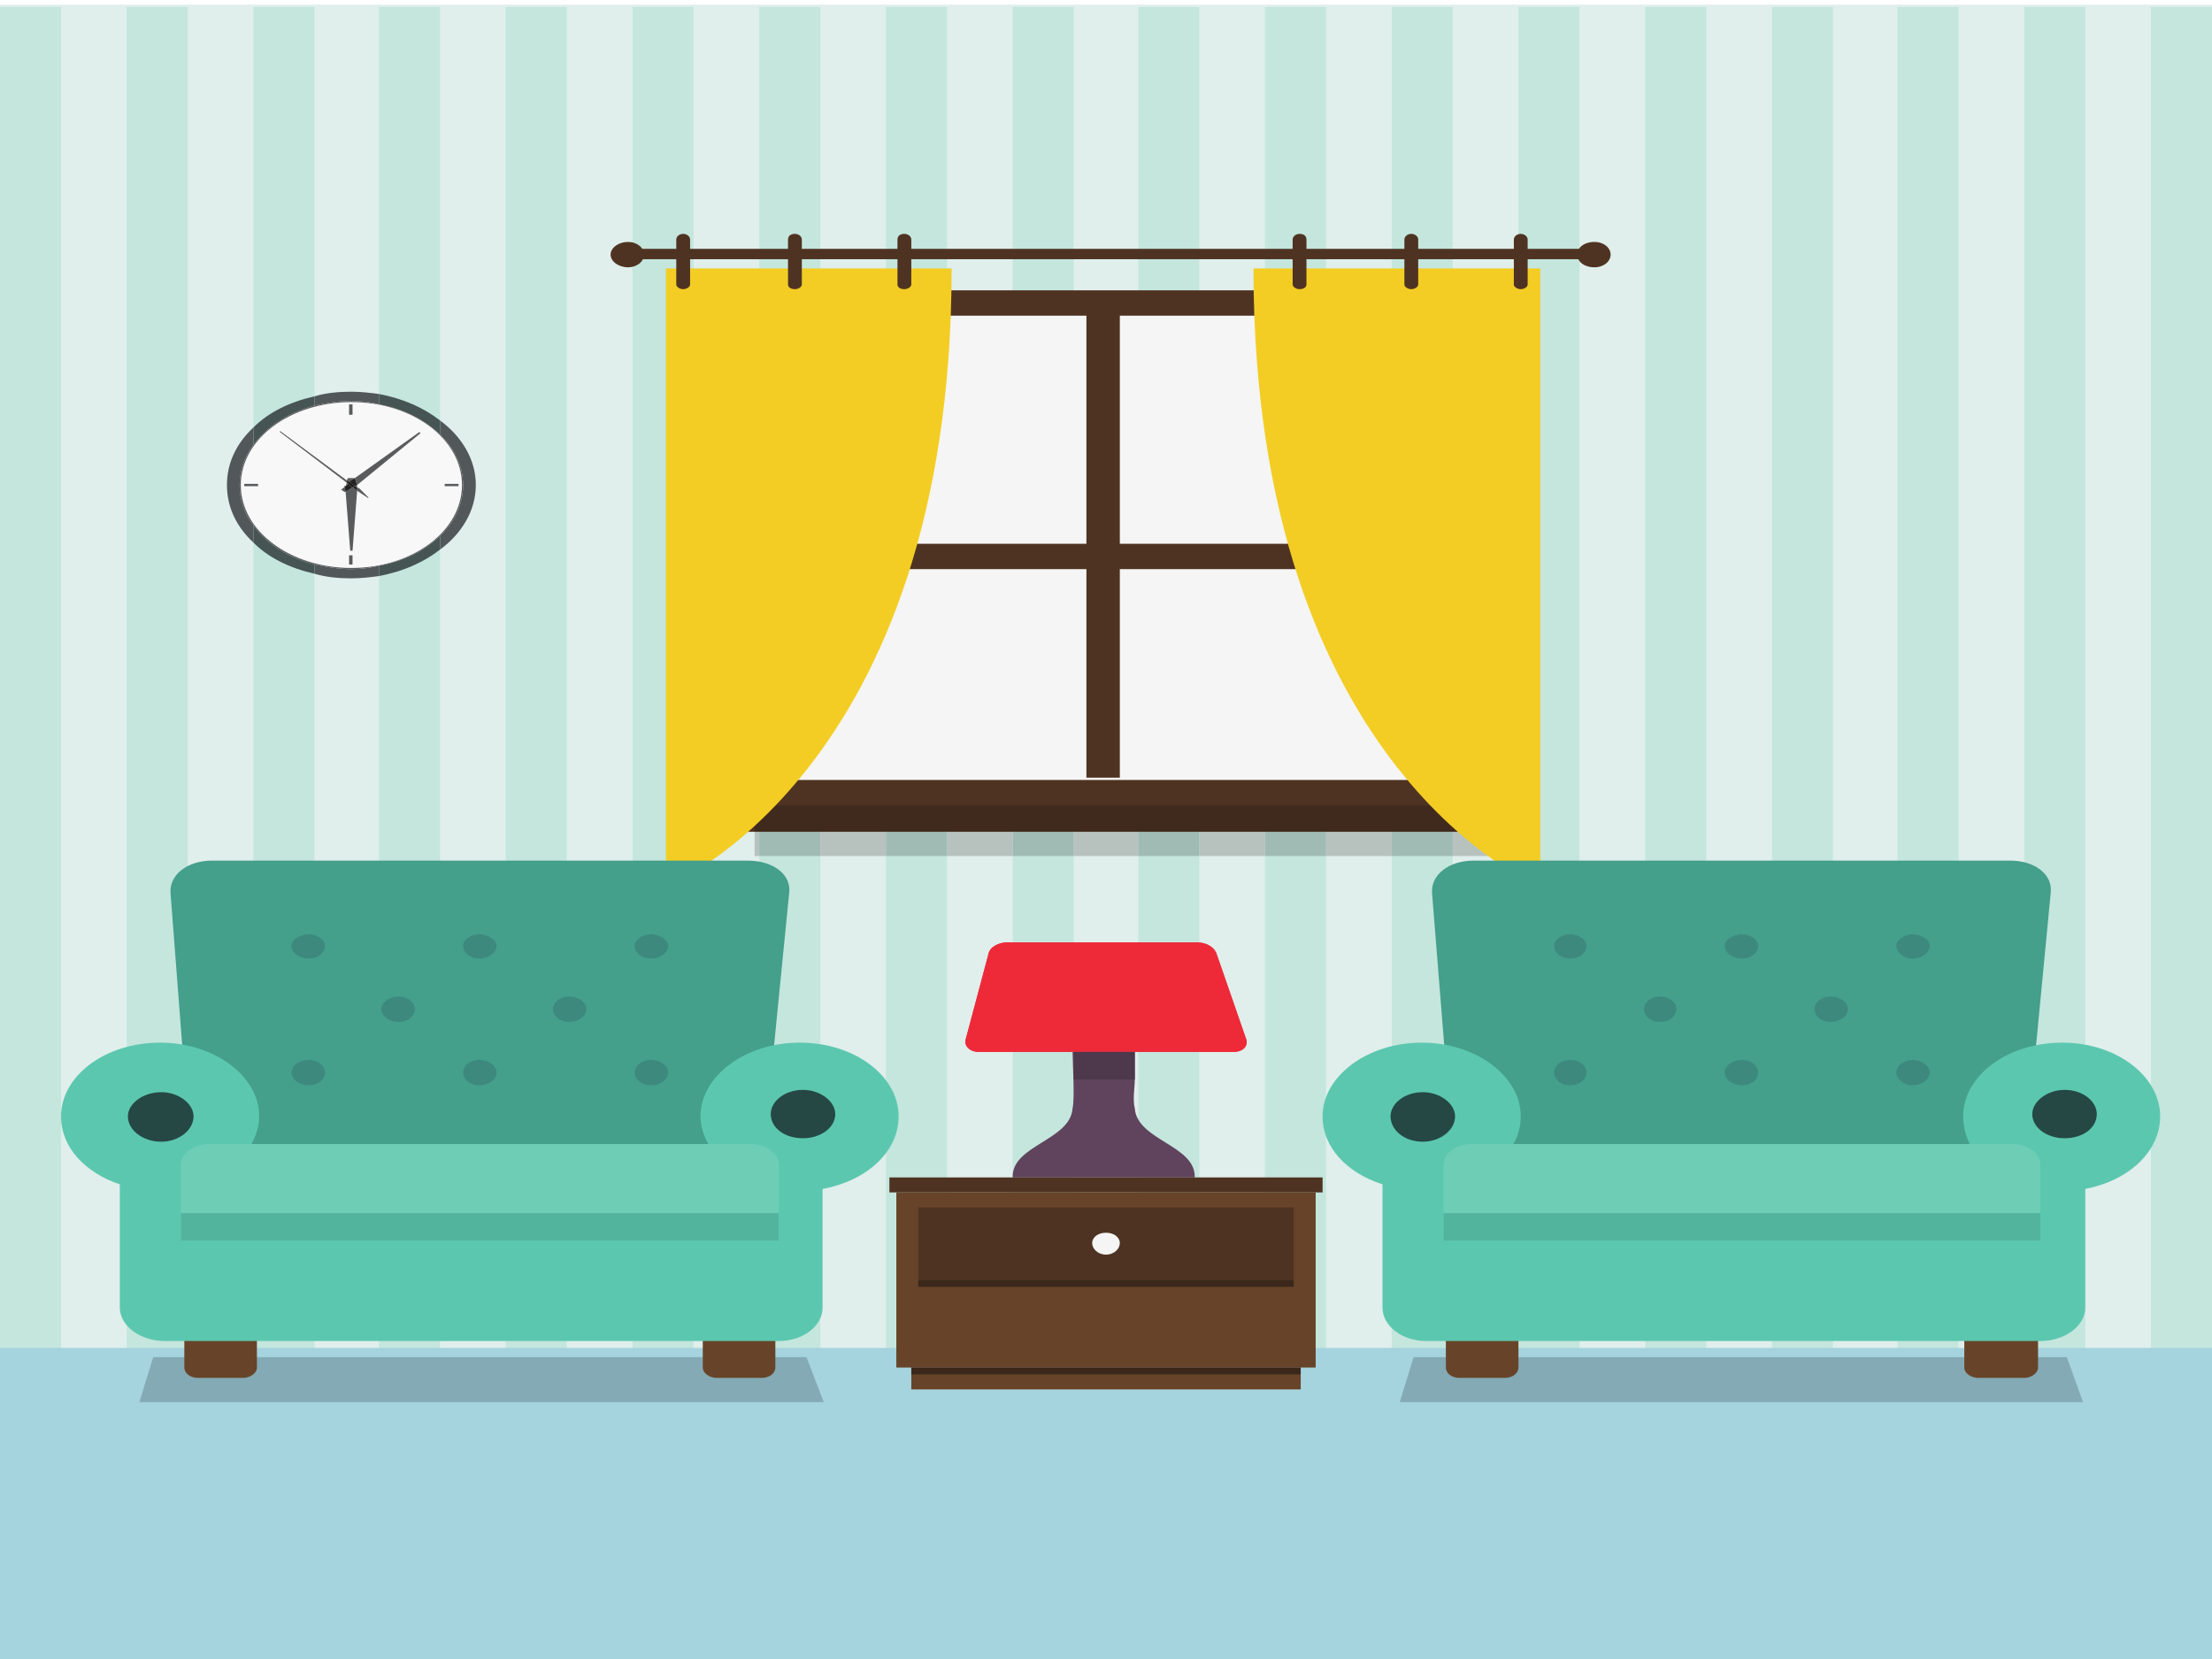 <?xml version="1.0" encoding="utf-8"?>
<!-- Generator: Adobe Illustrator 16.0.0, SVG Export Plug-In . SVG Version: 6.00 Build 0)  -->
<!DOCTYPE svg PUBLIC "-//W3C//DTD SVG 1.1//EN" "http://www.w3.org/Graphics/SVG/1.1/DTD/svg11.dtd">
<svg version="1.1" id="Layer_1" xmlns="http://www.w3.org/2000/svg" xmlns:xlink="http://www.w3.org/1999/xlink" x="0px" y="0px"
	 width="480px" height="360px" viewBox="0 0 480 360" enable-background="new 0 0 480 360" xml:space="preserve">
<g>
	<polygon fill="#E0EFEC" points="0,361 480,361 480,1 0,1 0,361 	"/>
	<polygon fill="#C4E6DD" points="13.25,293 0,293 0,1.5 13.25,1.5 13.25,293 	"/>
	<polygon fill="#C4E6DD" points="27.5,293 40.75,293 40.75,1.5 27.5,1.5 27.5,293 	"/>
	<polygon fill="#C4E6DD" points="55,293 68.25,293 68.25,1.5 55,1.5 55,293 	"/>
	<polygon fill="#C4E6DD" points="82.25,293 95.5,293 95.5,1.5 82.25,1.5 82.25,293 	"/>
	<polygon fill="#C4E6DD" points="109.75,293 123,293 123,1.5 109.75,1.5 109.75,293 	"/>
	<polygon fill="#C4E6DD" points="137.25,293 150.5,293 150.5,1.5 137.25,1.5 137.25,293 	"/>
	<polygon fill="#C4E6DD" points="164.75,293 178,293 178,1.5 164.75,1.5 164.75,293 	"/>
	<polygon fill="#C4E6DD" points="192.25,293 205.5,293 205.5,1.5 192.25,1.5 192.25,293 	"/>
	<polygon fill="#C4E6DD" points="219.75,293 233,293 233,1.5 219.75,1.5 219.75,293 	"/>
	<polygon fill="#C4E6DD" points="247,293 260.25,293 260.25,1.5 247,1.5 247,293 	"/>
	<polygon fill="#C4E6DD" points="274.5,293 287.75,293 287.75,1.5 274.5,1.5 274.5,293 	"/>
	<polygon fill="#C4E6DD" points="302,293 315.25,293 315.25,1.5 302,1.5 302,293 	"/>
	<polygon fill="#C4E6DD" points="329.5,293 342.75,293 342.75,1.5 329.5,1.5 329.5,293 	"/>
	<polygon fill="#C4E6DD" points="357,293 370.25,293 370.25,1.5 357,1.5 357,293 	"/>
	<polygon fill="#C4E6DD" points="384.5,293 397.75,293 397.75,1.5 384.5,1.5 384.5,293 	"/>
	<polygon fill="#C4E6DD" points="411.75,293 425,293 425,1.5 411.75,1.5 411.75,293 	"/>
	<polygon fill="#C4E6DD" points="439.25,293 452.5,293 452.5,1.5 439.25,1.5 439.25,293 	"/>
	<polygon fill="#C4E6DD" points="480,293 466.75,293 466.75,1.5 480,1.5 480,293 	"/>
	<polygon fill="#4F3322" points="149,180.5 330.75,180.5 330.75,168.75 149,168.75 149,180.5 	"/>
	<g>
		<defs>
			<path id="SVGID_1_" d="M324.75,185.75h-9.5v-5.25h9.5V185.75 M302,185.75h-14.25v-5.25H302V185.75 M274.5,185.75h-14.25v-5.25
				h14.25V185.75 M247,185.75h-14v-5.25h14V185.75 M219.75,185.75H205.5v-5.25h14.25V185.75 M192.25,185.75H178v-5.25h14.25V185.75
				 M164.75,185.75h-1v-5.25h1V185.75"/>
		</defs>
		<clipPath id="SVGID_2_">
			<use xlink:href="#SVGID_1_"  overflow="visible"/>
		</clipPath>
		<polygon clip-path="url(#SVGID_2_)" fill="#B7C2BF" points="163.75,185.75 324.75,185.75 324.75,180.5 163.75,180.5 
			163.75,185.75 		"/>
	</g>
	<polygon fill="#A0BBB4" points="164.75,185.75 178,185.75 178,180.5 164.75,180.5 164.75,185.75 	"/>
	<polygon fill="#A0BBB4" points="192.25,185.75 205.5,185.75 205.5,180.5 192.25,180.5 192.25,185.75 	"/>
	<polygon fill="#A0BBB4" points="219.75,185.75 233,185.75 233,180.5 219.75,180.5 219.75,185.75 	"/>
	<polygon fill="#A0BBB4" points="247,185.75 260.25,185.75 260.25,180.5 247,180.5 247,185.75 	"/>
	<polygon fill="#A0BBB4" points="274.5,185.75 287.75,185.75 287.75,180.5 274.5,180.5 274.5,185.75 	"/>
	<polygon fill="#A0BBB4" points="302,185.75 315.25,185.75 315.25,180.5 302,180.5 302,185.75 	"/>
	<polygon fill="#402A1D" points="163.75,180.5 324.75,180.5 324.75,174.75 163.75,174.75 163.75,180.5 	"/>
	<polygon fill="#F5F5F5" points="316.25,172 163.75,172 163.75,65.75 316.25,65.75 316.25,172 	"/>
	<polygon fill="#4F3322" points="316.25,172 316.25,169.25 167.25,169.25 167.25,68.5 312.5,68.5 312.5,172 316.25,172 
		316.25,169.25 316.25,172 319.75,172 319.75,63 160,63 160,174.75 319.75,174.75 319.75,172 316.25,172 	"/>
	<polygon fill="#4F3322" points="235.75,168.75 243,168.75 243,65.75 235.75,65.75 235.75,168.75 	"/>
	<polygon fill="#4F3322" points="162,123.5 316.25,123.5 316.25,118 162,118 162,123.5 	"/>
	<polygon fill="#4F3322" points="136.25,56.25 346,56.25 346,54 136.25,54 136.25,56.25 	"/>
	<path fill="#4F3322" d="M139.75,55.25c0,1.5-1.5,2.75-3.5,2.75s-3.75-1.25-3.75-2.75s1.75-2.75,3.75-2.75
		S139.75,53.75,139.75,55.25"/>
	<path fill="#4F3322" d="M349.5,55.25c0,1.5-1.5,2.75-3.5,2.75c-2.25,0-3.75-1.25-3.75-2.75s1.5-2.75,3.75-2.75
		C348,52.5,349.5,53.75,349.5,55.25"/>
	<path fill="#F3CD24" d="M144.5,58.25c0,134.25,0,134.25,0,134.25s62-24.75,62-134.25C144.5,58.25,144.5,58.25,144.5,58.25"/>
	<path fill="#F3CD24" d="M334.25,58.25c0,134.25,0,134.25,0,134.25S272,167.75,272,58.25C334.25,58.25,334.25,58.25,334.25,58.25"/>
	<path fill="#4F3322" d="M146.75,52c0,9.75,0,9.75,0,9.75c0,0.5,0.75,1,1.5,1s1.5-0.5,1.5-1c0-9.75,0-9.75,0-9.75
		c0-0.75-0.75-1.25-1.5-1.25S146.75,51.25,146.75,52"/>
	<path fill="#4F3322" d="M171,52c0,9.75,0,9.75,0,9.75c0,0.5,0.5,1,1.5,1c0.75,0,1.5-0.5,1.5-1c0-9.75,0-9.75,0-9.75
		c0-0.75-0.75-1.25-1.5-1.25C171.5,50.75,171,51.25,171,52"/>
	<path fill="#4F3322" d="M194.75,52c0,9.75,0,9.75,0,9.75c0,0.5,0.5,1,1.5,1c0.75,0,1.5-0.5,1.5-1c0-9.75,0-9.75,0-9.75
		c0-0.75-0.75-1.25-1.5-1.25C195.25,50.75,194.75,51.25,194.75,52"/>
	<path fill="#4F3322" d="M280.5,52c0,9.75,0,9.75,0,9.75c0,0.5,0.75,1,1.5,1c1,0,1.5-0.5,1.5-1c0-9.75,0-9.75,0-9.75
		c0-0.75-0.5-1.25-1.5-1.25C281.25,50.75,280.5,51.25,280.5,52"/>
	<path fill="#4F3322" d="M304.75,52c0,9.75,0,9.75,0,9.75c0,0.5,0.75,1,1.5,1s1.5-0.5,1.5-1c0-9.75,0-9.75,0-9.75
		c0-0.75-0.75-1.25-1.5-1.25S304.75,51.25,304.75,52"/>
	<path fill="#4F3322" d="M328.5,52c0,9.75,0,9.75,0,9.75c0,0.5,0.75,1,1.5,1s1.5-0.5,1.5-1c0-9.75,0-9.75,0-9.75
		c0-0.75-0.75-1.25-1.5-1.25S328.5,51.25,328.5,52"/>
	<polygon fill="#A5D3DE" points="0,360.25 480,360.25 480,292.5 0,292.5 0,360.25 	"/>
	<polygon fill="#83AAB5" points="178.75,304.25 30.25,304.25 33.25,294.5 175,294.5 178.75,304.25 	"/>
	<polygon fill="#83AAB5" points="452,304.25 303.75,304.25 306.75,294.5 448.5,294.5 452,304.25 	"/>
	<path fill="#449F8B" d="M437.25,274.5c-0.5,4-5,7.25-10.5,7.25c-99.5,0.5-99.5,0.5-99.5,0.5c-5.25,0-9.75-3.25-10-7.25
		c-6.5-81.25-6.5-81.25-6.5-81.25c-0.25-4,3.75-7,9-7c116.5,0,116.5,0,116.5,0c5.25,0,9.25,3,8.75,7
		C437.25,274.5,437.25,274.5,437.25,274.5"/>
	<path fill="#674429" d="M329.5,296.75c0,1.25-1.25,2.25-3,2.25c-9.75,0-9.75,0-9.75,0c-1.75,0-3-1-3-2.25c0-8.5,0-8.5,0-8.5
		c0-1.25,1.25-2.25,3-2.25c9.75,0,9.75,0,9.75,0c1.75,0,3,1,3,2.25C329.5,296.75,329.5,296.75,329.5,296.75"/>
	<path fill="#674429" d="M442.25,296.75c0,1.25-1.5,2.25-3,2.25c-10,0-10,0-10,0c-1.5,0-3-1-3-2.25c0-8.5,0-8.5,0-8.5
		c0-1.25,1.5-2.25,3-2.25c10,0,10,0,10,0c1.5,0,3,1,3,2.25C442.25,296.75,442.25,296.75,442.25,296.75"/>
	<path fill="#5CC7AF" d="M468.75,242.25c0-8.75-9.5-16-21.25-16c-12,0-21.5,7.25-21.5,16c0,2.5,0.75,5,2,7
		c-100.25,0-100.25,0-100.25,0c1.5-2,2.25-4.5,2.25-7c0-8.75-9.75-16-21.5-16s-21.5,7.25-21.5,16c0,6.75,5.25,12.25,13,14.75
		c0,26.75,0,26.75,0,26.75c0,4,4.25,7.25,9.5,7.25c133.25,0,133.25,0,133.25,0c5.25,0,9.75-3.25,9.75-7.25c0-25.75,0-25.75,0-25.75
		C461.75,256.25,468.75,250,468.75,242.25"/>
	<path fill="#254844" d="M308.75,247.75c-4,0-7-2.5-7-5.5c0-2.75,3-5.25,7-5.25c3.75,0,7,2.5,7,5.25
		C315.75,245.25,312.5,247.75,308.75,247.75"/>
	<path fill="#254844" d="M448,247c-3.75,0-7-2.25-7-5.25c0-2.75,3.25-5.25,7-5.25c4,0,7,2.5,7,5.25C455,244.75,452,247,448,247"/>
	<polygon fill="#969797" points="323.25,269.25 323.25,276.75 323.25,269.25 	"/>
	<polygon fill="#969797" points="433,269.25 433,276.75 433,269.25 	"/>
	<path fill="#3D897E" d="M363.75,219c0,1.5-1.5,2.75-3.5,2.75s-3.5-1.25-3.5-2.75s1.5-2.75,3.5-2.75S363.75,217.5,363.75,219"/>
	<path fill="#3D897E" d="M344.25,232.75c0,1.5-1.5,2.75-3.5,2.75s-3.5-1.25-3.5-2.75s1.5-2.75,3.5-2.75S344.25,231.25,344.25,232.75
		"/>
	<path fill="#3D897E" d="M344.25,205.25c0,1.5-1.5,2.75-3.5,2.75s-3.5-1.25-3.5-2.75c0-1.25,1.5-2.5,3.5-2.5
		S344.25,204,344.25,205.25"/>
	<path fill="#3D897E" d="M418.75,232.75c0,1.5-1.75,2.75-3.75,2.75c-1.75,0-3.5-1.25-3.5-2.75s1.75-2.75,3.5-2.75
		C417,230,418.75,231.25,418.75,232.75"/>
	<path fill="#3D897E" d="M418.75,205.25c0,1.5-1.75,2.75-3.75,2.75c-1.75,0-3.5-1.25-3.5-2.75c0-1.25,1.75-2.5,3.5-2.5
		C417,202.75,418.75,204,418.75,205.25"/>
	<path fill="#3D897E" d="M401,219c0,1.5-1.75,2.75-3.75,2.75s-3.5-1.25-3.5-2.75s1.5-2.75,3.5-2.75S401,217.5,401,219"/>
	<path fill="#3D897E" d="M381.5,232.75c0,1.5-1.5,2.75-3.5,2.75s-3.75-1.25-3.75-2.75S376,230,378,230S381.5,231.25,381.5,232.75"/>
	<path fill="#3D897E" d="M381.5,205.25c0,1.5-1.5,2.75-3.5,2.75s-3.75-1.25-3.75-2.75c0-1.25,1.75-2.5,3.75-2.5
		S381.5,204,381.5,205.25"/>
	<path fill="#60435D" d="M246.25,240.5c-0.5-2,0-4.25,0-6.5c0-5.75,0-5.75,0-5.75c-6.75,0-6.75,0-6.75,0c-6.75,0-6.75,0-6.75,0l0,0
		c0,2,0.5,10.25,0,12.25c-0.5,7-13.25,8-13,15c6.75,0,13.25,0,19.75,0s13,0,19.75,0C259.5,248.5,246.75,247.5,246.25,240.5"/>
	<path fill="#EE2A39" d="M270.5,225.75c0.25,1.25-0.75,2.5-2.75,2.5c-55.5,0-55.5,0-55.5,0c-1.75,0-3-1.25-2.75-2.5
		c5-18.75,5-18.75,5-18.75c0.25-1.5,2.25-2.5,4-2.5c41.25,0,41.25,0,41.25,0c2,0,3.75,1,4.25,2.5
		C270.5,225.75,270.5,225.75,270.5,225.75"/>
	<path fill="#EE2A39" d="M270.5,225.75c0.25,1.25-0.75,2.5-2.75,2.5c-55.5,0-55.5,0-55.5,0c-1.75,0-3-1.25-2.75-2.5
		c5-18.75,5-18.75,5-18.75c0.25-1.5,2.25-2.5,4-2.5c41.25,0,41.25,0,41.25,0c2,0,3.75,1,4.25,2.5
		C270.5,225.75,270.5,225.75,270.5,225.75"/>
	<path fill="#6ECDB5" d="M442.75,252.75c0-2.5-2.75-4.5-6-4.5c-117.5,0-117.5,0-117.5,0c-3.25,0-6,2-6,4.5c0,11.75,0,11.75,0,11.75
		c0,0.25,0,0.25,0,0.25l0,0c0,4.5,0,4.5,0,4.5c6,0,6,0,6,0c117.5,0,117.5,0,117.5,0c6,0,6,0,6,0c0-4.5,0-4.5,0-4.5l0,0
		c0-0.25,0-0.25,0-0.25C442.75,252.75,442.75,252.75,442.75,252.75"/>
	<path fill="#49A493" d="M442.75,269.25H433H442.75v-4.5l0,0v-0.25v-1.25V269.25L442.75,269.25z M313.25,264.75L313.25,264.75v-0.25
		V264.75L313.25,264.75z"/>
	<path fill="#7A7B7C" d="M323.25,269.25L323.25,269.25L323.25,269.25z"/>
	<path fill="#7A7B7C" d="M433,269.25L433,269.25L433,269.25z"/>
	<polygon fill="#53B49D" points="442.75,269.25 313.25,269.25 313.25,264.75 313.25,264.75 313.25,264.5 313.25,263.25 
		442.75,263.25 442.75,264.5 442.75,264.75 442.75,264.75 442.75,269.25 	"/>
	<path fill="#B7C2BF" d="M246.25,234.25L246.25,234.25c0-0.25,0-0.25,0-0.25c0-5.75,0-5.75,0-5.75l0,0
		C246.25,234.25,246.25,234.25,246.25,234.25 M233,234.25L233,234.25c0-2.75,0-2.75,0-2.75C233,232.25,233,233.25,233,234.25"/>
	<path fill="#4E384B" d="M246.25,234.25c-13.25,0-13.25,0-13.25,0c0-1,0-2,0-2.75c0-3.25,0-3.25,0-3.25c13.25,0,13.25,0,13.25,0
		c0,5.75,0,5.75,0,5.75S246.25,234,246.25,234.25"/>
	<polygon fill="#C9272F" points="246.25,228.25 233,228.25 233,228.25 246.25,228.25 246.25,228.25 	"/>
	<path fill="#449F8B" d="M163.25,274.5c-0.25,4-5,7.25-10.25,7.25c-99.5,0.5-99.5,0.5-99.5,0.5c-5.25,0-9.75-3.25-10.25-7.25
		C37,193.75,37,193.75,37,193.75c-0.25-4,3.75-7,9-7c116.25,0,116.25,0,116.25,0c5.5,0,9.5,3,9,7
		C163.25,274.5,163.25,274.5,163.25,274.5"/>
	<path fill="#674429" d="M55.75,296.75c0,1.25-1.5,2.25-3,2.25C43,299,43,299,43,299c-1.75,0-3-1-3-2.25c0-8.5,0-8.5,0-8.5
		c0-1.25,1.25-2.25,3-2.25c9.75,0,9.75,0,9.75,0c1.5,0,3,1,3,2.25C55.75,296.75,55.75,296.75,55.75,296.75"/>
	<path fill="#674429" d="M168.25,296.75c0,1.25-1.25,2.25-3,2.25c-9.75,0-9.75,0-9.75,0c-1.5,0-3-1-3-2.25c0-8.5,0-8.5,0-8.5
		c0-1.25,1.5-2.25,3-2.25c9.75,0,9.75,0,9.75,0c1.75,0,3,1,3,2.25C168.25,296.75,168.25,296.75,168.25,296.75"/>
	<path fill="#5CC7AF" d="M195,242.25c0-8.75-9.5-16-21.5-16c-11.75,0-21.5,7.25-21.5,16c0,2.5,1,5,2.25,7
		c-100.25,0-100.25,0-100.25,0c1.25-2,2.25-4.5,2.25-7c0-8.75-9.75-16-21.5-16c-12,0-21.5,7.25-21.5,16C13.25,249,18.5,254.5,26,257
		c0,26.75,0,26.75,0,26.75c0,4,4.5,7.25,9.75,7.25C169,291,169,291,169,291c5.25,0,9.5-3.25,9.5-7.25c0-25.75,0-25.75,0-25.75
		C188,256.25,195,250,195,242.25"/>
	<path fill="#254844" d="M35,247.75c-4,0-7.25-2.5-7.25-5.5C27.75,239.5,31,237,35,237c3.75,0,7,2.5,7,5.25
		C42,245.25,38.75,247.75,35,247.75"/>
	<path fill="#254844" d="M174.25,247c-4,0-7-2.25-7-5.25c0-2.75,3-5.25,7-5.25c3.75,0,7,2.5,7,5.25
		C181.25,244.75,178,247,174.25,247"/>
	<polygon fill="#969797" points="49.5,269.25 49.5,276.75 49.5,269.25 	"/>
	<polygon fill="#969797" points="159.25,269.25 159.25,276.75 159.25,269.25 	"/>
	<path fill="#3D897E" d="M90,219c0,1.5-1.5,2.75-3.5,2.75s-3.75-1.25-3.75-2.75s1.75-2.75,3.75-2.75S90,217.5,90,219"/>
	<path fill="#3D897E" d="M70.5,232.75c0,1.5-1.5,2.75-3.5,2.75s-3.75-1.25-3.75-2.75S65,230,67,230S70.5,231.25,70.5,232.75"/>
	<path fill="#3D897E" d="M70.5,205.25c0,1.5-1.5,2.75-3.5,2.75s-3.75-1.25-3.75-2.75c0-1.25,1.75-2.5,3.75-2.5S70.5,204,70.5,205.25
		"/>
	<path fill="#3D897E" d="M145,232.75c0,1.5-1.75,2.75-3.75,2.75s-3.5-1.25-3.5-2.75s1.5-2.75,3.5-2.75S145,231.25,145,232.75"/>
	<path fill="#3D897E" d="M145,205.25c0,1.5-1.75,2.75-3.75,2.75s-3.5-1.25-3.5-2.75c0-1.25,1.5-2.5,3.5-2.5S145,204,145,205.25"/>
	<path fill="#3D897E" d="M127.25,219c0,1.5-1.75,2.75-3.75,2.75S120,220.5,120,219s1.5-2.75,3.5-2.75S127.25,217.5,127.25,219"/>
	<path fill="#3D897E" d="M107.75,232.75c0,1.5-1.75,2.75-3.75,2.75s-3.5-1.25-3.5-2.75S102,230,104,230S107.75,231.25,107.75,232.75
		"/>
	<path fill="#3D897E" d="M107.75,205.25c0,1.5-1.75,2.75-3.75,2.75s-3.5-1.25-3.5-2.75c0-1.25,1.5-2.5,3.5-2.5
		S107.75,204,107.75,205.25"/>
	<path fill="#6ECDB5" d="M169,252.75c0-2.5-2.75-4.5-6.25-4.5c-117.25,0-117.25,0-117.25,0c-3.5,0-6.25,2-6.25,4.5
		c0,11.75,0,11.75,0,11.75c0,0.25,0,0.25,0,0.25l0,0c0,4.5,0,4.5,0,4.5c6.25,0,6.25,0,6.25,0c117.25,0,117.25,0,117.25,0
		c6.25,0,6.25,0,6.25,0c0-4.5,0-4.5,0-4.5l0,0c0-0.25,0-0.25,0-0.25C169,252.75,169,252.75,169,252.75"/>
	<polygon fill="#49A493" points="169,269.25 159.25,269.25 169,269.25 169,264.75 169,264.75 169,264.5 169,263.25 169,269.25 	"/>
	<path fill="#7A7B7C" d="M49.5,269.25L49.5,269.25L49.5,269.25z"/>
	<path fill="#7A7B7C" d="M159.25,269.25L159.25,269.25L159.25,269.25z"/>
	<polygon fill="#49A493" points="39.25,264.75 39.25,264.75 39.25,264.5 39.25,264.75 	"/>
	<polygon fill="#53B49D" points="169,269.25 39.25,269.25 39.25,264.75 39.25,264.75 39.25,264.5 39.25,263.25 169,263.25 
		169,264.5 169,264.75 169,264.75 169,269.25 	"/>
	<polygon fill="#674429" points="194.5,296.75 285.5,296.75 285.5,258.75 194.5,258.75 194.5,296.75 	"/>
	<polygon fill="#674429" points="197.75,301.5 282.25,301.5 282.25,296.75 197.75,296.75 197.75,301.5 	"/>
	<polygon fill="#4F3322" points="199.25,277.75 280.75,277.75 280.75,262 199.25,262 199.25,277.75 	"/>
	<path fill="#F5F5F5" d="M243,269.75c0,1.25-1.25,2.5-3,2.5s-3-1.25-3-2.5s1.25-2.25,3-2.25S243,268.5,243,269.75"/>
	<polygon fill="#3B281B" points="199.25,279.25 280.75,279.25 280.75,277.75 199.25,277.75 199.25,279.25 	"/>
	<polygon fill="#3B281B" points="197.75,298.25 282.25,298.25 282.25,296.75 197.75,296.75 197.75,298.25 	"/>
	<polygon fill="#4F3322" points="287,258.75 193,258.75 193,255.5 287,255.5 287,258.75 	"/>
	<path fill="#F8F8F8" d="M52,105.25C52,95.25,62.75,87,76.25,87c13.25,0,24.25,8.25,24.25,18.25s-11,18.25-24.25,18.25
		C62.75,123.5,52,115.25,52,105.25"/>
	<path fill="#525759" d="M76.25,125.5c-2.75,0-5.5-0.25-8-1c0-2,0-2,0-2c2.5,0.5,5,1,8,1c2,0,4.25-0.25,6-0.75c0,2.25,0,2.25,0,2.25
		C80.5,125.25,78.25,125.5,76.25,125.5 M95.5,119.25c0-3,0-3,0-3c3.25-3,5-7,5-11s-1.75-7.75-5-11c0-3,0-3,0-3
		c4.75,3.5,7.75,8.5,7.75,14S100.25,115.75,95.5,119.25 M55,117.75c-3.75-3.5-5.75-7.75-5.75-12.5s2-9,5.75-12.5
		c0,3.75,0,3.75,0,3.75c-2,2.75-3,5.5-3,8.75s1,6.25,3,8.75C55,117.75,55,117.75,55,117.75 M68.25,88c0-2,0-2,0-2
		c2.5-0.75,5.25-1,8-1c2,0,4.25,0.25,6,0.5c0,2.25,0,2.25,0,2.25c-1.75-0.5-4-0.75-6-0.75C73.25,87,70.75,87.5,68.25,88"/>
	<path fill="#475454" d="M68.25,124.5c-5.5-1.25-10-3.5-13.25-6.75c0-3.75,0-3.75,0-3.75c2.75,4,7.5,7,13.25,8.5
		C68.25,124.5,68.25,124.5,68.25,124.5 M55,96.5c0-3.75,0-3.75,0-3.75c3.25-3.25,7.75-5.5,13.25-6.75c0,2,0,2,0,2
		C62.5,89.5,57.75,92.75,55,96.5"/>
	<path fill="#475454" d="M82.25,125c0-2.25,0-2.25,0-2.25c5.5-1,10-3.25,13.25-6.5c0,3,0,3,0,3C92,122,87.5,124,82.25,125
		 M95.5,94.25c-3.25-3-7.75-5.5-13.25-6.5c0-2.25,0-2.25,0-2.25c5.25,1,9.75,3,13.25,5.75C95.5,94.25,95.5,94.25,95.5,94.25"/>
	<path fill="#5A5B5D" d="M76.25,123.5c-3,0-5.5-0.5-8-1C62.5,121,57.75,118,55,114c-2-2.5-3-5.5-3-8.75s1-6,3-8.75
		c2.75-3.75,7.5-7,13.25-8.5c2.5-0.5,5-1,8-1c2,0,4.25,0.25,6,0.75c5.5,1,10,3.5,13.25,6.5c3.25,3.25,5,7,5,11s-1.75,8-5,11
		c-3.25,3.25-7.75,5.5-13.25,6.5C80.5,123.25,78.25,123.5,76.25,123.5 M76.25,87.25c-13.25,0-24,8-24,18s10.75,18,24,18s24-8,24-18
		S89.5,87.25,76.25,87.25"/>
	<path fill="#5A5B5D" d="M76.5,119.5H76l-1-12.75l1.5-1l1,0.75L76.5,119.5L76.5,119.5z M77.5,105.75L77,105.5l0.5-0.25v0.25V105.75
		L77.5,105.75z M75,105.5l0.25-0.75L75.5,105L75,105.5L75,105.5z M75.75,104.5l-0.5-0.25l0.25-0.5H77l0,0L75.75,104.5L75.75,104.5z"
		/>
	<path fill="#5A5B5D" d="M74.75,106.75l-0.75-0.5l1-0.75h-0.25l0.25,1.25H74.75L74.75,106.75z M77.5,105.25l-0.5-1.5l14-10L91.25,94
		L77.5,105.25L77.5,105.25z"/>
	<path fill="#242322" d="M75,106.75l-0.25-1.25H75l0.5-0.5l1,0.75L75,106.75L75,106.75z M77,105.5l-1.25-1l1.25-0.75l0.5,1.5
		L77,105.5L77,105.5z"/>
	<path fill="#5A5B5D" d="M79.75,108l-2.25-1.5l0,0v-0.75L78,106l2,2H79.75L79.75,108z M75.25,104.75l-14.5-11V93.5l14.5,10.75
		V104.75L75.25,104.75z"/>
	<path fill="#242322" d="M77.5,106.5l-1-0.75l0.5-0.25l0,0l0.5,0.25V106.5L77.5,106.5z M75.5,105l-0.25-0.25v-0.5l0.5,0.25l0,0
		L75.5,105L75.5,105z"/>
	<polygon fill="#161514" points="76.5,105.75 75.5,105 75.75,104.5 75.75,104.5 77,105.5 77,105.5 76.5,105.75 	"/>
	<polygon fill="#5A5B5D" points="75.75,90 76.5,90 76.5,87.75 75.75,87.75 75.75,90 	"/>
	<polygon fill="#5A5B5D" points="75.75,122.5 76.5,122.5 76.5,120.5 75.75,120.5 75.75,122.5 	"/>
	<polygon fill="#5A5B5D" points="53,105.5 56,105.5 56,105 53,105 53,105.5 	"/>
	<polygon fill="#5A5B5D" points="96.5,105.5 99.5,105.5 99.5,105 96.5,105 96.5,105.5 	"/>
</g>
</svg>

